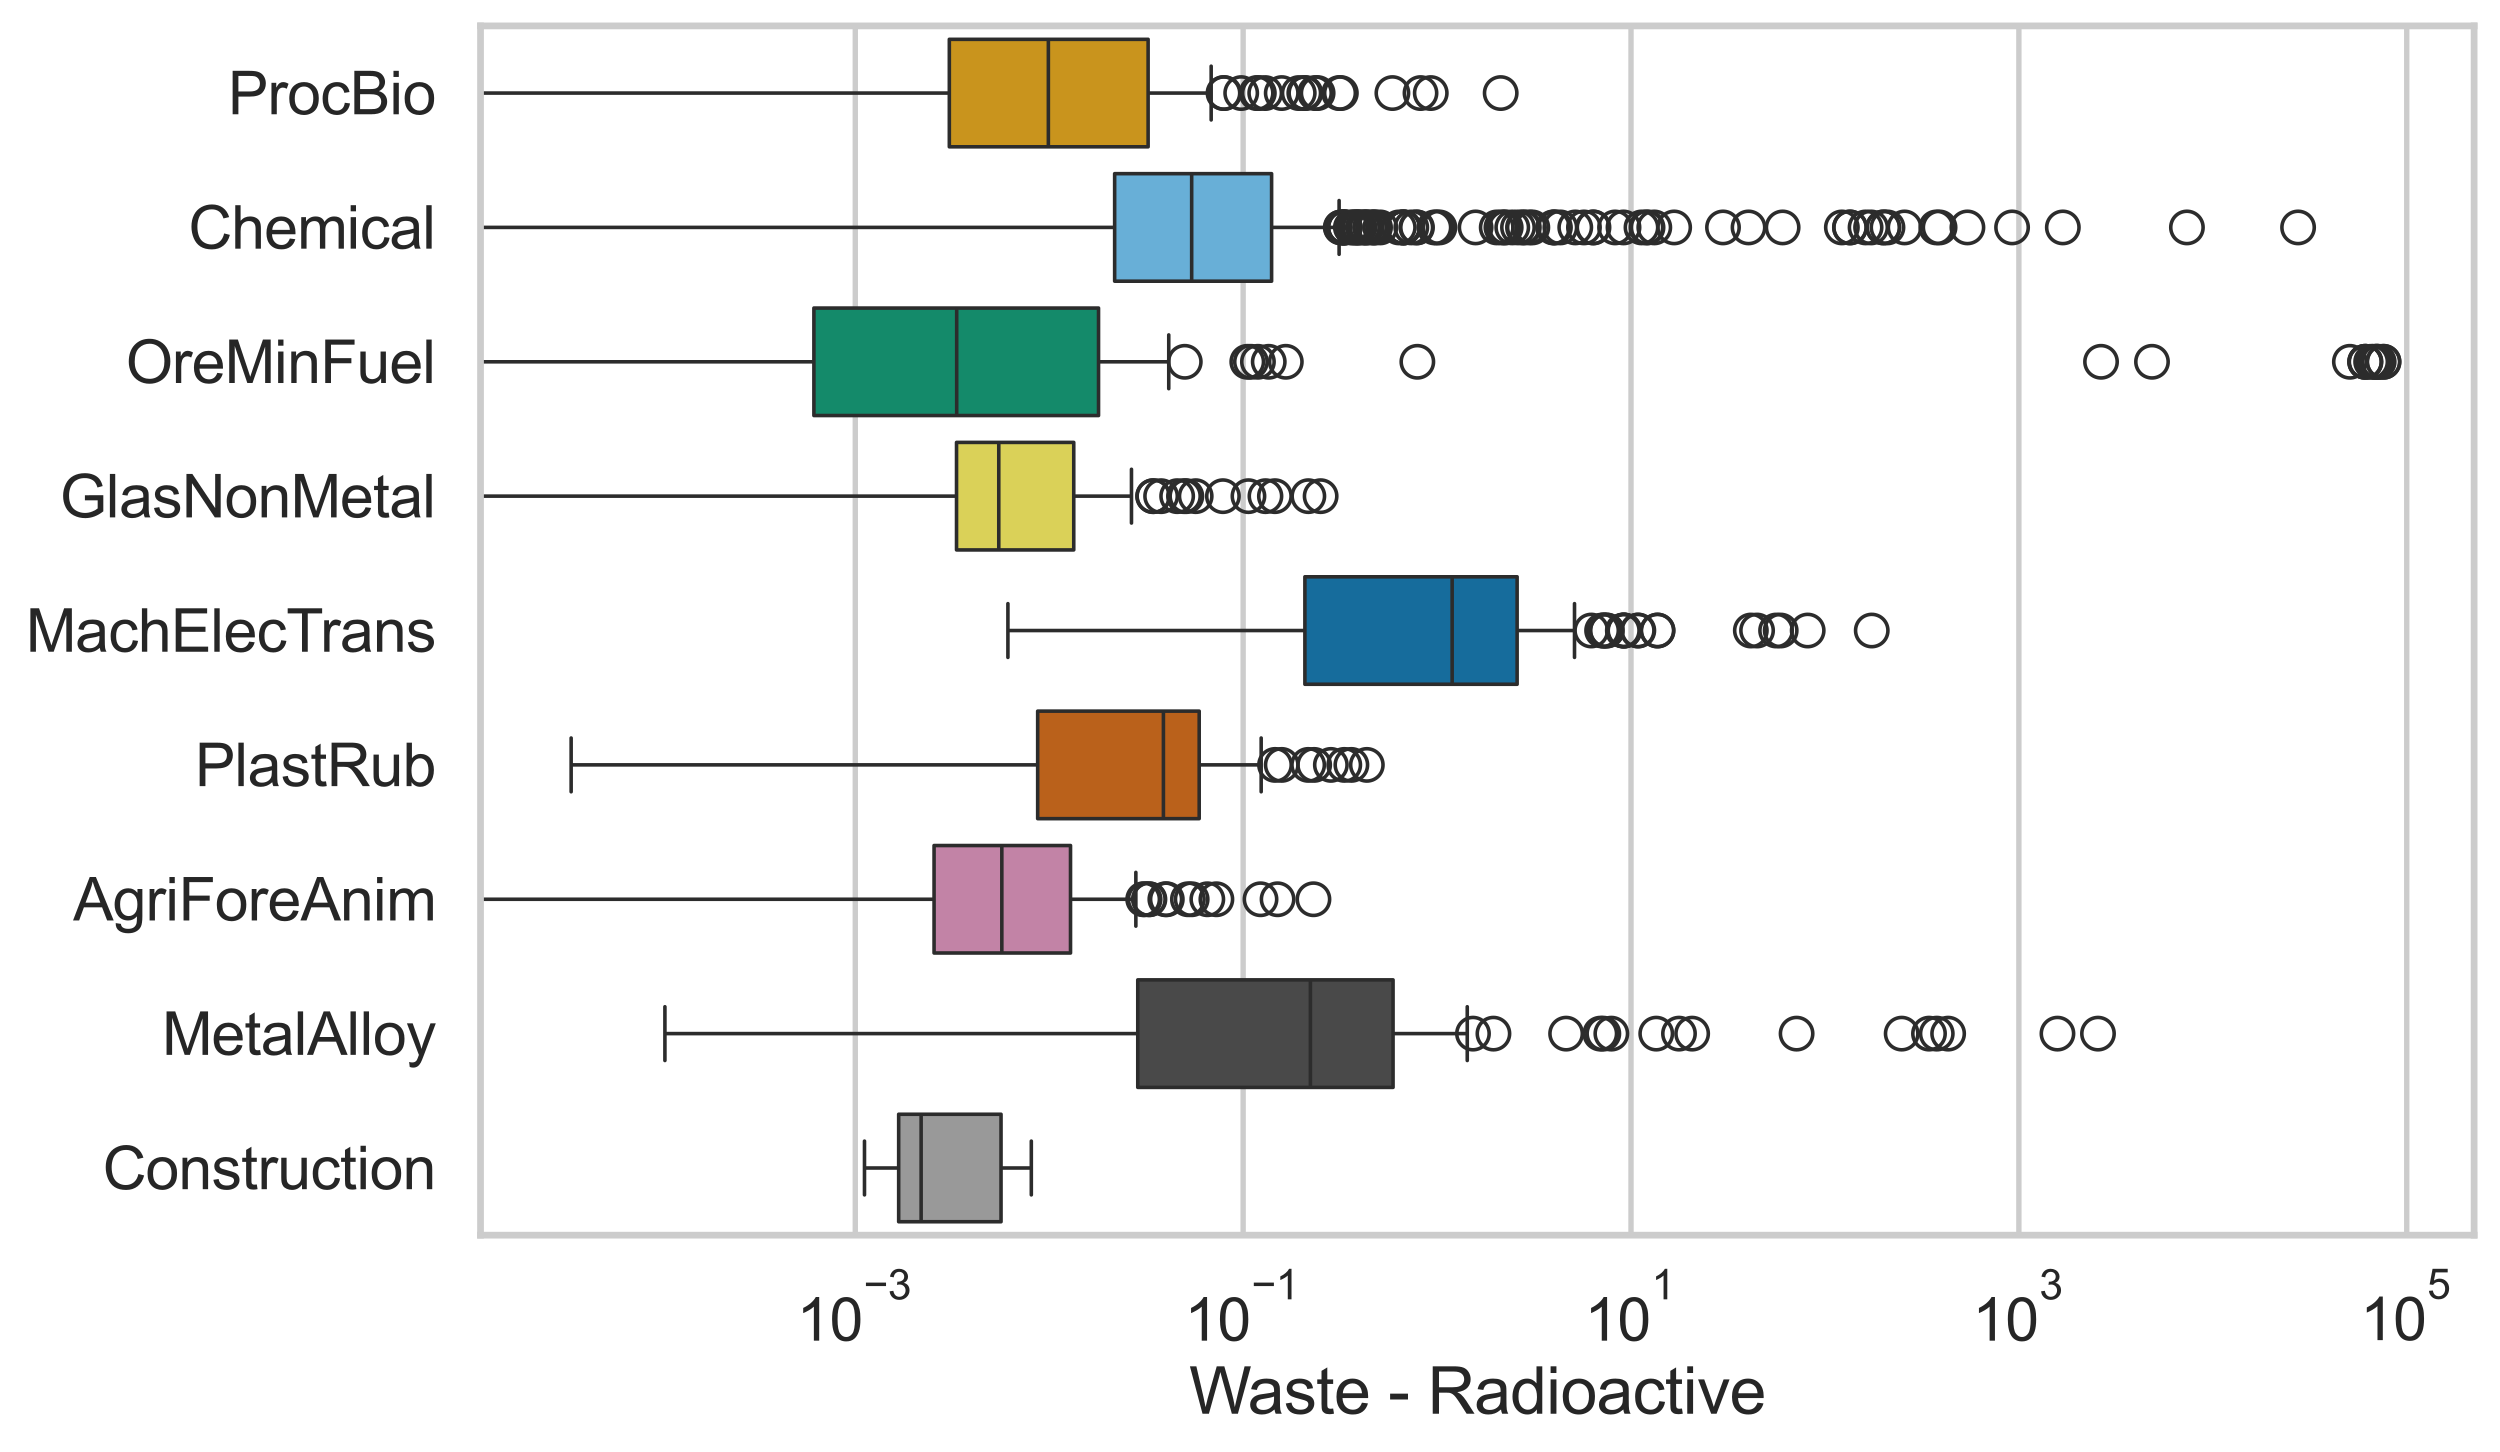 <?xml version="1.0" encoding="utf-8" standalone="no"?>
<!DOCTYPE svg PUBLIC "-//W3C//DTD SVG 1.1//EN"
  "http://www.w3.org/Graphics/SVG/1.1/DTD/svg11.dtd">
<svg xmlns:xlink="http://www.w3.org/1999/xlink" width="695.577pt" height="404.121pt" viewBox="0 0 695.577 404.121" xmlns="http://www.w3.org/2000/svg" version="1.1">
 <defs>
  <style type="text/css">*{stroke-linejoin: round; stroke-linecap: butt}</style>
 </defs>
 <g id="figure_1">
  <g id="patch_1">
   <path d="M 0 404.121 
L 695.577 404.121 
L 695.577 0 
L 0 0 
z
" style="fill: #ffffff"/>
  </g>
  <g id="axes_1">
   <g id="patch_2">
    <path d="M 133.697 343.665 
L 688.377 343.665 
L 688.377 7.2 
L 133.697 7.2 
z
" style="fill: #ffffff"/>
   </g>
   <g id="matplotlib.axis_1">
    <g id="xtick_1">
     <g id="line2d_1">
      <path d="M 237.967 343.665 
L 237.967 7.2 
" clip-path="url(#p26cc73c4e7)" style="fill: none; stroke: #cccccc; stroke-width: 1.5; stroke-linecap: round"/>
     </g>
     <g id="text_1">
      <!-- $\mathdefault{10^{-3}}$ -->
      <g style="fill: #262626" transform="translate(221.632 373.18) scale(0.165 -0.165)">
       <defs>
        <path id="ArialMT-31" d="M 2384 0 
L 1822 0 
L 1822 3584 
Q 1619 3391 1289 3197 
Q 959 3003 697 2906 
L 697 3450 
Q 1169 3672 1522 3987 
Q 1875 4303 2022 4600 
L 2384 4600 
L 2384 0 
z
" transform="scale(0.016)"/>
        <path id="ArialMT-30" d="M 266 2259 
Q 266 3072 433 3567 
Q 600 4063 929 4331 
Q 1259 4600 1759 4600 
Q 2128 4600 2406 4451 
Q 2684 4303 2865 4023 
Q 3047 3744 3150 3342 
Q 3253 2941 3253 2259 
Q 3253 1453 3087 958 
Q 2922 463 2592 192 
Q 2263 -78 1759 -78 
Q 1097 -78 719 397 
Q 266 969 266 2259 
z
M 844 2259 
Q 844 1131 1108 757 
Q 1372 384 1759 384 
Q 2147 384 2411 759 
Q 2675 1134 2675 2259 
Q 2675 3391 2411 3762 
Q 2147 4134 1753 4134 
Q 1366 4134 1134 3806 
Q 844 3388 844 2259 
z
" transform="scale(0.016)"/>
        <path id="ArialMT-2212" d="M 3381 1997 
L 356 1997 
L 356 2522 
L 3381 2522 
L 3381 1997 
z
" transform="scale(0.016)"/>
        <path id="ArialMT-33" d="M 269 1209 
L 831 1284 
Q 928 806 1161 595 
Q 1394 384 1728 384 
Q 2125 384 2398 659 
Q 2672 934 2672 1341 
Q 2672 1728 2419 1979 
Q 2166 2231 1775 2231 
Q 1616 2231 1378 2169 
L 1441 2663 
Q 1497 2656 1531 2656 
Q 1891 2656 2178 2843 
Q 2466 3031 2466 3422 
Q 2466 3731 2256 3934 
Q 2047 4138 1716 4138 
Q 1388 4138 1169 3931 
Q 950 3725 888 3313 
L 325 3413 
Q 428 3978 793 4289 
Q 1159 4600 1703 4600 
Q 2078 4600 2393 4439 
Q 2709 4278 2876 4000 
Q 3044 3722 3044 3409 
Q 3044 3113 2884 2869 
Q 2725 2625 2413 2481 
Q 2819 2388 3044 2092 
Q 3269 1797 3269 1353 
Q 3269 753 2831 336 
Q 2394 -81 1725 -81 
Q 1122 -81 723 278 
Q 325 638 269 1209 
z
" transform="scale(0.016)"/>
       </defs>
       <use xlink:href="#ArialMT-31" transform="translate(0 0.994)"/>
       <use xlink:href="#ArialMT-30" transform="translate(55.615 0.994)"/>
       <use xlink:href="#ArialMT-2212" transform="translate(112.973 70.688) scale(0.7)"/>
       <use xlink:href="#ArialMT-33" transform="translate(153.852 70.688) scale(0.7)"/>
      </g>
     </g>
    </g>
    <g id="xtick_2">
     <g id="line2d_2">
      <path d="M 345.883 343.665 
L 345.883 7.2 
" clip-path="url(#p26cc73c4e7)" style="fill: none; stroke: #cccccc; stroke-width: 1.5; stroke-linecap: round"/>
     </g>
     <g id="text_2">
      <!-- $\mathdefault{10^{-1}}$ -->
      <g style="fill: #262626" transform="translate(329.548 373.18) scale(0.165 -0.165)">
       <use xlink:href="#ArialMT-31" transform="translate(0 0.994)"/>
       <use xlink:href="#ArialMT-30" transform="translate(55.615 0.994)"/>
       <use xlink:href="#ArialMT-2212" transform="translate(112.973 70.688) scale(0.7)"/>
       <use xlink:href="#ArialMT-31" transform="translate(153.852 70.688) scale(0.7)"/>
      </g>
     </g>
    </g>
    <g id="xtick_3">
     <g id="line2d_3">
      <path d="M 453.798 343.665 
L 453.798 7.2 
" clip-path="url(#p26cc73c4e7)" style="fill: none; stroke: #cccccc; stroke-width: 1.5; stroke-linecap: round"/>
     </g>
     <g id="text_3">
      <!-- $\mathdefault{10^{1}}$ -->
      <g style="fill: #262626" transform="translate(440.846 373.18) scale(0.165 -0.165)">
       <use xlink:href="#ArialMT-31" transform="translate(0 0.994)"/>
       <use xlink:href="#ArialMT-30" transform="translate(55.615 0.994)"/>
       <use xlink:href="#ArialMT-31" transform="translate(112.973 70.688) scale(0.7)"/>
      </g>
     </g>
    </g>
    <g id="xtick_4">
     <g id="line2d_4">
      <path d="M 561.714 343.665 
L 561.714 7.2 
" clip-path="url(#p26cc73c4e7)" style="fill: none; stroke: #cccccc; stroke-width: 1.5; stroke-linecap: round"/>
     </g>
     <g id="text_4">
      <!-- $\mathdefault{10^{3}}$ -->
      <g style="fill: #262626" transform="translate(548.761 373.18) scale(0.165 -0.165)">
       <use xlink:href="#ArialMT-31" transform="translate(0 0.994)"/>
       <use xlink:href="#ArialMT-30" transform="translate(55.615 0.994)"/>
       <use xlink:href="#ArialMT-33" transform="translate(112.973 70.688) scale(0.7)"/>
      </g>
     </g>
    </g>
    <g id="xtick_5">
     <g id="line2d_5">
      <path d="M 669.629 343.665 
L 669.629 7.2 
" clip-path="url(#p26cc73c4e7)" style="fill: none; stroke: #cccccc; stroke-width: 1.5; stroke-linecap: round"/>
     </g>
     <g id="text_5">
      <!-- $\mathdefault{10^{5}}$ -->
      <g style="fill: #262626" transform="translate(656.677 373.015) scale(0.165 -0.165)">
       <defs>
        <path id="ArialMT-35" d="M 266 1200 
L 856 1250 
Q 922 819 1161 601 
Q 1400 384 1738 384 
Q 2144 384 2425 690 
Q 2706 997 2706 1503 
Q 2706 1984 2436 2262 
Q 2166 2541 1728 2541 
Q 1456 2541 1237 2417 
Q 1019 2294 894 2097 
L 366 2166 
L 809 4519 
L 3088 4519 
L 3088 3981 
L 1259 3981 
L 1013 2750 
Q 1425 3038 1878 3038 
Q 2478 3038 2890 2622 
Q 3303 2206 3303 1553 
Q 3303 931 2941 478 
Q 2500 -78 1738 -78 
Q 1113 -78 717 272 
Q 322 622 266 1200 
z
" transform="scale(0.016)"/>
       </defs>
       <use xlink:href="#ArialMT-31" transform="translate(0 0.88)"/>
       <use xlink:href="#ArialMT-30" transform="translate(55.615 0.88)"/>
       <use xlink:href="#ArialMT-35" transform="translate(112.973 70.573) scale(0.7)"/>
      </g>
     </g>
    </g>
    <g id="text_6">
     <!-- Waste - Radioactive -->
     <g style="fill: #262626" transform="translate(330.848 393.344) scale(0.18 -0.18)">
      <defs>
       <path id="ArialMT-57" d="M 1294 0 
L 78 4581 
L 700 4581 
L 1397 1578 
Q 1509 1106 1591 641 
Q 1766 1375 1797 1488 
L 2669 4581 
L 3400 4581 
L 4056 2263 
Q 4303 1400 4413 641 
Q 4500 1075 4641 1638 
L 5359 4581 
L 5969 4581 
L 4713 0 
L 4128 0 
L 3163 3491 
Q 3041 3928 3019 4028 
Q 2947 3713 2884 3491 
L 1913 0 
L 1294 0 
z
" transform="scale(0.016)"/>
       <path id="ArialMT-61" d="M 2588 409 
Q 2275 144 1986 34 
Q 1697 -75 1366 -75 
Q 819 -75 525 192 
Q 231 459 231 875 
Q 231 1119 342 1320 
Q 453 1522 633 1644 
Q 813 1766 1038 1828 
Q 1203 1872 1538 1913 
Q 2219 1994 2541 2106 
Q 2544 2222 2544 2253 
Q 2544 2597 2384 2738 
Q 2169 2928 1744 2928 
Q 1347 2928 1158 2789 
Q 969 2650 878 2297 
L 328 2372 
Q 403 2725 575 2942 
Q 747 3159 1072 3276 
Q 1397 3394 1825 3394 
Q 2250 3394 2515 3294 
Q 2781 3194 2906 3042 
Q 3031 2891 3081 2659 
Q 3109 2516 3109 2141 
L 3109 1391 
Q 3109 606 3145 398 
Q 3181 191 3288 0 
L 2700 0 
Q 2613 175 2588 409 
z
M 2541 1666 
Q 2234 1541 1622 1453 
Q 1275 1403 1131 1340 
Q 988 1278 909 1158 
Q 831 1038 831 891 
Q 831 666 1001 516 
Q 1172 366 1500 366 
Q 1825 366 2078 508 
Q 2331 650 2450 897 
Q 2541 1088 2541 1459 
L 2541 1666 
z
" transform="scale(0.016)"/>
       <path id="ArialMT-73" d="M 197 991 
L 753 1078 
Q 800 744 1014 566 
Q 1228 388 1613 388 
Q 2000 388 2187 545 
Q 2375 703 2375 916 
Q 2375 1106 2209 1216 
Q 2094 1291 1634 1406 
Q 1016 1563 777 1677 
Q 538 1791 414 1992 
Q 291 2194 291 2438 
Q 291 2659 392 2848 
Q 494 3038 669 3163 
Q 800 3259 1026 3326 
Q 1253 3394 1513 3394 
Q 1903 3394 2198 3281 
Q 2494 3169 2634 2976 
Q 2775 2784 2828 2463 
L 2278 2388 
Q 2241 2644 2061 2787 
Q 1881 2931 1553 2931 
Q 1166 2931 1000 2803 
Q 834 2675 834 2503 
Q 834 2394 903 2306 
Q 972 2216 1119 2156 
Q 1203 2125 1616 2013 
Q 2213 1853 2448 1751 
Q 2684 1650 2818 1456 
Q 2953 1263 2953 975 
Q 2953 694 2789 445 
Q 2625 197 2315 61 
Q 2006 -75 1616 -75 
Q 969 -75 630 194 
Q 291 463 197 991 
z
" transform="scale(0.016)"/>
       <path id="ArialMT-74" d="M 1650 503 
L 1731 6 
Q 1494 -44 1306 -44 
Q 1000 -44 831 53 
Q 663 150 594 308 
Q 525 466 525 972 
L 525 2881 
L 113 2881 
L 113 3319 
L 525 3319 
L 525 4141 
L 1084 4478 
L 1084 3319 
L 1650 3319 
L 1650 2881 
L 1084 2881 
L 1084 941 
Q 1084 700 1114 631 
Q 1144 563 1211 522 
Q 1278 481 1403 481 
Q 1497 481 1650 503 
z
" transform="scale(0.016)"/>
       <path id="ArialMT-65" d="M 2694 1069 
L 3275 997 
Q 3138 488 2766 206 
Q 2394 -75 1816 -75 
Q 1088 -75 661 373 
Q 234 822 234 1631 
Q 234 2469 665 2931 
Q 1097 3394 1784 3394 
Q 2450 3394 2872 2941 
Q 3294 2488 3294 1666 
Q 3294 1616 3291 1516 
L 816 1516 
Q 847 969 1125 678 
Q 1403 388 1819 388 
Q 2128 388 2347 550 
Q 2566 713 2694 1069 
z
M 847 1978 
L 2700 1978 
Q 2663 2397 2488 2606 
Q 2219 2931 1791 2931 
Q 1403 2931 1139 2672 
Q 875 2413 847 1978 
z
" transform="scale(0.016)"/>
       <path id="ArialMT-20" transform="scale(0.016)"/>
       <path id="ArialMT-2d" d="M 203 1375 
L 203 1941 
L 1931 1941 
L 1931 1375 
L 203 1375 
z
" transform="scale(0.016)"/>
       <path id="ArialMT-52" d="M 503 0 
L 503 4581 
L 2534 4581 
Q 3147 4581 3465 4457 
Q 3784 4334 3975 4021 
Q 4166 3709 4166 3331 
Q 4166 2844 3850 2509 
Q 3534 2175 2875 2084 
Q 3116 1969 3241 1856 
Q 3506 1613 3744 1247 
L 4541 0 
L 3778 0 
L 3172 953 
Q 2906 1366 2734 1584 
Q 2563 1803 2427 1890 
Q 2291 1978 2150 2013 
Q 2047 2034 1813 2034 
L 1109 2034 
L 1109 0 
L 503 0 
z
M 1109 2559 
L 2413 2559 
Q 2828 2559 3062 2645 
Q 3297 2731 3419 2920 
Q 3541 3109 3541 3331 
Q 3541 3656 3305 3865 
Q 3069 4075 2559 4075 
L 1109 4075 
L 1109 2559 
z
" transform="scale(0.016)"/>
       <path id="ArialMT-64" d="M 2575 0 
L 2575 419 
Q 2259 -75 1647 -75 
Q 1250 -75 917 144 
Q 584 363 401 755 
Q 219 1147 219 1656 
Q 219 2153 384 2558 
Q 550 2963 881 3178 
Q 1213 3394 1622 3394 
Q 1922 3394 2156 3267 
Q 2391 3141 2538 2938 
L 2538 4581 
L 3097 4581 
L 3097 0 
L 2575 0 
z
M 797 1656 
Q 797 1019 1065 703 
Q 1334 388 1700 388 
Q 2069 388 2326 689 
Q 2584 991 2584 1609 
Q 2584 2291 2321 2609 
Q 2059 2928 1675 2928 
Q 1300 2928 1048 2622 
Q 797 2316 797 1656 
z
" transform="scale(0.016)"/>
       <path id="ArialMT-69" d="M 425 3934 
L 425 4581 
L 988 4581 
L 988 3934 
L 425 3934 
z
M 425 0 
L 425 3319 
L 988 3319 
L 988 0 
L 425 0 
z
" transform="scale(0.016)"/>
       <path id="ArialMT-6f" d="M 213 1659 
Q 213 2581 725 3025 
Q 1153 3394 1769 3394 
Q 2453 3394 2887 2945 
Q 3322 2497 3322 1706 
Q 3322 1066 3130 698 
Q 2938 331 2570 128 
Q 2203 -75 1769 -75 
Q 1072 -75 642 372 
Q 213 819 213 1659 
z
M 791 1659 
Q 791 1022 1069 705 
Q 1347 388 1769 388 
Q 2188 388 2466 706 
Q 2744 1025 2744 1678 
Q 2744 2294 2464 2611 
Q 2184 2928 1769 2928 
Q 1347 2928 1069 2612 
Q 791 2297 791 1659 
z
" transform="scale(0.016)"/>
       <path id="ArialMT-63" d="M 2588 1216 
L 3141 1144 
Q 3050 572 2676 248 
Q 2303 -75 1759 -75 
Q 1078 -75 664 370 
Q 250 816 250 1647 
Q 250 2184 428 2587 
Q 606 2991 970 3192 
Q 1334 3394 1763 3394 
Q 2303 3394 2647 3120 
Q 2991 2847 3088 2344 
L 2541 2259 
Q 2463 2594 2264 2762 
Q 2066 2931 1784 2931 
Q 1359 2931 1093 2626 
Q 828 2322 828 1663 
Q 828 994 1084 691 
Q 1341 388 1753 388 
Q 2084 388 2306 591 
Q 2528 794 2588 1216 
z
" transform="scale(0.016)"/>
       <path id="ArialMT-76" d="M 1344 0 
L 81 3319 
L 675 3319 
L 1388 1331 
Q 1503 1009 1600 663 
Q 1675 925 1809 1294 
L 2547 3319 
L 3125 3319 
L 1869 0 
L 1344 0 
z
" transform="scale(0.016)"/>
      </defs>
      <use xlink:href="#ArialMT-57"/>
      <use xlink:href="#ArialMT-61" transform="translate(90.635 0)"/>
      <use xlink:href="#ArialMT-73" transform="translate(146.25 0)"/>
      <use xlink:href="#ArialMT-74" transform="translate(196.25 0)"/>
      <use xlink:href="#ArialMT-65" transform="translate(224.033 0)"/>
      <use xlink:href="#ArialMT-20" transform="translate(279.648 0)"/>
      <use xlink:href="#ArialMT-2d" transform="translate(307.432 0)"/>
      <use xlink:href="#ArialMT-20" transform="translate(340.732 0)"/>
      <use xlink:href="#ArialMT-52" transform="translate(368.516 0)"/>
      <use xlink:href="#ArialMT-61" transform="translate(440.732 0)"/>
      <use xlink:href="#ArialMT-64" transform="translate(496.348 0)"/>
      <use xlink:href="#ArialMT-69" transform="translate(551.963 0)"/>
      <use xlink:href="#ArialMT-6f" transform="translate(574.18 0)"/>
      <use xlink:href="#ArialMT-61" transform="translate(629.795 0)"/>
      <use xlink:href="#ArialMT-63" transform="translate(685.41 0)"/>
      <use xlink:href="#ArialMT-74" transform="translate(735.41 0)"/>
      <use xlink:href="#ArialMT-69" transform="translate(763.193 0)"/>
      <use xlink:href="#ArialMT-76" transform="translate(785.41 0)"/>
      <use xlink:href="#ArialMT-65" transform="translate(835.41 0)"/>
     </g>
    </g>
   </g>
   <g id="matplotlib.axis_2">
    <g id="ytick_1">
     <g id="text_7">
      <!-- ProcBio -->
      <g style="fill: #262626" transform="translate(63.424 31.798) scale(0.165 -0.165)">
       <defs>
        <path id="ArialMT-50" d="M 494 0 
L 494 4581 
L 2222 4581 
Q 2678 4581 2919 4538 
Q 3256 4481 3484 4323 
Q 3713 4166 3852 3881 
Q 3991 3597 3991 3256 
Q 3991 2672 3619 2267 
Q 3247 1863 2275 1863 
L 1100 1863 
L 1100 0 
L 494 0 
z
M 1100 2403 
L 2284 2403 
Q 2872 2403 3119 2622 
Q 3366 2841 3366 3238 
Q 3366 3525 3220 3729 
Q 3075 3934 2838 4000 
Q 2684 4041 2272 4041 
L 1100 4041 
L 1100 2403 
z
" transform="scale(0.016)"/>
        <path id="ArialMT-72" d="M 416 0 
L 416 3319 
L 922 3319 
L 922 2816 
Q 1116 3169 1280 3281 
Q 1444 3394 1641 3394 
Q 1925 3394 2219 3213 
L 2025 2691 
Q 1819 2813 1613 2813 
Q 1428 2813 1281 2702 
Q 1134 2591 1072 2394 
Q 978 2094 978 1738 
L 978 0 
L 416 0 
z
" transform="scale(0.016)"/>
        <path id="ArialMT-42" d="M 469 0 
L 469 4581 
L 2188 4581 
Q 2713 4581 3030 4442 
Q 3347 4303 3526 4014 
Q 3706 3725 3706 3409 
Q 3706 3116 3547 2856 
Q 3388 2597 3066 2438 
Q 3481 2316 3704 2022 
Q 3928 1728 3928 1328 
Q 3928 1006 3792 729 
Q 3656 453 3456 303 
Q 3256 153 2954 76 
Q 2653 0 2216 0 
L 469 0 
z
M 1075 2656 
L 2066 2656 
Q 2469 2656 2644 2709 
Q 2875 2778 2992 2937 
Q 3109 3097 3109 3338 
Q 3109 3566 3000 3739 
Q 2891 3913 2687 3977 
Q 2484 4041 1991 4041 
L 1075 4041 
L 1075 2656 
z
M 1075 541 
L 2216 541 
Q 2509 541 2628 563 
Q 2838 600 2978 687 
Q 3119 775 3209 942 
Q 3300 1109 3300 1328 
Q 3300 1584 3169 1773 
Q 3038 1963 2805 2039 
Q 2572 2116 2134 2116 
L 1075 2116 
L 1075 541 
z
" transform="scale(0.016)"/>
       </defs>
       <use xlink:href="#ArialMT-50"/>
       <use xlink:href="#ArialMT-72" transform="translate(66.699 0)"/>
       <use xlink:href="#ArialMT-6f" transform="translate(100 0)"/>
       <use xlink:href="#ArialMT-63" transform="translate(155.615 0)"/>
       <use xlink:href="#ArialMT-42" transform="translate(205.615 0)"/>
       <use xlink:href="#ArialMT-69" transform="translate(272.314 0)"/>
       <use xlink:href="#ArialMT-6f" transform="translate(294.531 0)"/>
      </g>
     </g>
    </g>
    <g id="ytick_2">
     <g id="text_8">
      <!-- Chemical -->
      <g style="fill: #262626" transform="translate(52.428 69.183) scale(0.165 -0.165)">
       <defs>
        <path id="ArialMT-43" d="M 3763 1606 
L 4369 1453 
Q 4178 706 3683 314 
Q 3188 -78 2472 -78 
Q 1731 -78 1267 223 
Q 803 525 561 1097 
Q 319 1669 319 2325 
Q 319 3041 592 3573 
Q 866 4106 1370 4382 
Q 1875 4659 2481 4659 
Q 3169 4659 3637 4309 
Q 4106 3959 4291 3325 
L 3694 3184 
Q 3534 3684 3231 3912 
Q 2928 4141 2469 4141 
Q 1941 4141 1586 3887 
Q 1231 3634 1087 3207 
Q 944 2781 944 2328 
Q 944 1744 1114 1308 
Q 1284 872 1643 656 
Q 2003 441 2422 441 
Q 2931 441 3284 734 
Q 3638 1028 3763 1606 
z
" transform="scale(0.016)"/>
        <path id="ArialMT-68" d="M 422 0 
L 422 4581 
L 984 4581 
L 984 2938 
Q 1378 3394 1978 3394 
Q 2347 3394 2619 3248 
Q 2891 3103 3008 2847 
Q 3125 2591 3125 2103 
L 3125 0 
L 2563 0 
L 2563 2103 
Q 2563 2525 2380 2717 
Q 2197 2909 1863 2909 
Q 1613 2909 1392 2779 
Q 1172 2650 1078 2428 
Q 984 2206 984 1816 
L 984 0 
L 422 0 
z
" transform="scale(0.016)"/>
        <path id="ArialMT-6d" d="M 422 0 
L 422 3319 
L 925 3319 
L 925 2853 
Q 1081 3097 1340 3245 
Q 1600 3394 1931 3394 
Q 2300 3394 2536 3241 
Q 2772 3088 2869 2813 
Q 3263 3394 3894 3394 
Q 4388 3394 4653 3120 
Q 4919 2847 4919 2278 
L 4919 0 
L 4359 0 
L 4359 2091 
Q 4359 2428 4304 2576 
Q 4250 2725 4106 2815 
Q 3963 2906 3769 2906 
Q 3419 2906 3187 2673 
Q 2956 2441 2956 1928 
L 2956 0 
L 2394 0 
L 2394 2156 
Q 2394 2531 2256 2718 
Q 2119 2906 1806 2906 
Q 1569 2906 1367 2781 
Q 1166 2656 1075 2415 
Q 984 2175 984 1722 
L 984 0 
L 422 0 
z
" transform="scale(0.016)"/>
        <path id="ArialMT-6c" d="M 409 0 
L 409 4581 
L 972 4581 
L 972 0 
L 409 0 
z
" transform="scale(0.016)"/>
       </defs>
       <use xlink:href="#ArialMT-43"/>
       <use xlink:href="#ArialMT-68" transform="translate(72.217 0)"/>
       <use xlink:href="#ArialMT-65" transform="translate(127.832 0)"/>
       <use xlink:href="#ArialMT-6d" transform="translate(183.447 0)"/>
       <use xlink:href="#ArialMT-69" transform="translate(266.748 0)"/>
       <use xlink:href="#ArialMT-63" transform="translate(288.965 0)"/>
       <use xlink:href="#ArialMT-61" transform="translate(338.965 0)"/>
       <use xlink:href="#ArialMT-6c" transform="translate(394.58 0)"/>
      </g>
     </g>
    </g>
    <g id="ytick_3">
     <g id="text_9">
      <!-- OreMinFuel -->
      <g style="fill: #262626" transform="translate(35.013 106.568) scale(0.165 -0.165)">
       <defs>
        <path id="ArialMT-4f" d="M 309 2231 
Q 309 3372 921 4017 
Q 1534 4663 2503 4663 
Q 3138 4663 3647 4359 
Q 4156 4056 4423 3514 
Q 4691 2972 4691 2284 
Q 4691 1588 4409 1038 
Q 4128 488 3612 205 
Q 3097 -78 2500 -78 
Q 1853 -78 1343 234 
Q 834 547 571 1087 
Q 309 1628 309 2231 
z
M 934 2222 
Q 934 1394 1379 917 
Q 1825 441 2497 441 
Q 3181 441 3623 922 
Q 4066 1403 4066 2288 
Q 4066 2847 3877 3264 
Q 3688 3681 3323 3911 
Q 2959 4141 2506 4141 
Q 1863 4141 1398 3698 
Q 934 3256 934 2222 
z
" transform="scale(0.016)"/>
        <path id="ArialMT-4d" d="M 475 0 
L 475 4581 
L 1388 4581 
L 2472 1338 
Q 2622 884 2691 659 
Q 2769 909 2934 1394 
L 4031 4581 
L 4847 4581 
L 4847 0 
L 4263 0 
L 4263 3834 
L 2931 0 
L 2384 0 
L 1059 3900 
L 1059 0 
L 475 0 
z
" transform="scale(0.016)"/>
        <path id="ArialMT-6e" d="M 422 0 
L 422 3319 
L 928 3319 
L 928 2847 
Q 1294 3394 1984 3394 
Q 2284 3394 2536 3286 
Q 2788 3178 2913 3003 
Q 3038 2828 3088 2588 
Q 3119 2431 3119 2041 
L 3119 0 
L 2556 0 
L 2556 2019 
Q 2556 2363 2490 2533 
Q 2425 2703 2258 2804 
Q 2091 2906 1866 2906 
Q 1506 2906 1245 2678 
Q 984 2450 984 1813 
L 984 0 
L 422 0 
z
" transform="scale(0.016)"/>
        <path id="ArialMT-46" d="M 525 0 
L 525 4581 
L 3616 4581 
L 3616 4041 
L 1131 4041 
L 1131 2622 
L 3281 2622 
L 3281 2081 
L 1131 2081 
L 1131 0 
L 525 0 
z
" transform="scale(0.016)"/>
        <path id="ArialMT-75" d="M 2597 0 
L 2597 488 
Q 2209 -75 1544 -75 
Q 1250 -75 995 37 
Q 741 150 617 320 
Q 494 491 444 738 
Q 409 903 409 1263 
L 409 3319 
L 972 3319 
L 972 1478 
Q 972 1038 1006 884 
Q 1059 663 1231 536 
Q 1403 409 1656 409 
Q 1909 409 2131 539 
Q 2353 669 2445 892 
Q 2538 1116 2538 1541 
L 2538 3319 
L 3100 3319 
L 3100 0 
L 2597 0 
z
" transform="scale(0.016)"/>
       </defs>
       <use xlink:href="#ArialMT-4f"/>
       <use xlink:href="#ArialMT-72" transform="translate(77.783 0)"/>
       <use xlink:href="#ArialMT-65" transform="translate(111.084 0)"/>
       <use xlink:href="#ArialMT-4d" transform="translate(166.699 0)"/>
       <use xlink:href="#ArialMT-69" transform="translate(250 0)"/>
       <use xlink:href="#ArialMT-6e" transform="translate(272.217 0)"/>
       <use xlink:href="#ArialMT-46" transform="translate(327.832 0)"/>
       <use xlink:href="#ArialMT-75" transform="translate(388.916 0)"/>
       <use xlink:href="#ArialMT-65" transform="translate(444.531 0)"/>
       <use xlink:href="#ArialMT-6c" transform="translate(500.146 0)"/>
      </g>
     </g>
    </g>
    <g id="ytick_4">
     <g id="text_10">
      <!-- GlasNonMetal -->
      <g style="fill: #262626" transform="translate(16.659 143.953) scale(0.165 -0.165)">
       <defs>
        <path id="ArialMT-47" d="M 2638 1797 
L 2638 2334 
L 4578 2338 
L 4578 638 
Q 4131 281 3656 101 
Q 3181 -78 2681 -78 
Q 2006 -78 1454 211 
Q 903 500 622 1047 
Q 341 1594 341 2269 
Q 341 2938 620 3517 
Q 900 4097 1425 4378 
Q 1950 4659 2634 4659 
Q 3131 4659 3532 4498 
Q 3934 4338 4162 4050 
Q 4391 3763 4509 3300 
L 3963 3150 
Q 3859 3500 3706 3700 
Q 3553 3900 3268 4020 
Q 2984 4141 2638 4141 
Q 2222 4141 1919 4014 
Q 1616 3888 1430 3681 
Q 1244 3475 1141 3228 
Q 966 2803 966 2306 
Q 966 1694 1177 1281 
Q 1388 869 1791 669 
Q 2194 469 2647 469 
Q 3041 469 3416 620 
Q 3791 772 3984 944 
L 3984 1797 
L 2638 1797 
z
" transform="scale(0.016)"/>
        <path id="ArialMT-4e" d="M 488 0 
L 488 4581 
L 1109 4581 
L 3516 984 
L 3516 4581 
L 4097 4581 
L 4097 0 
L 3475 0 
L 1069 3600 
L 1069 0 
L 488 0 
z
" transform="scale(0.016)"/>
       </defs>
       <use xlink:href="#ArialMT-47"/>
       <use xlink:href="#ArialMT-6c" transform="translate(77.783 0)"/>
       <use xlink:href="#ArialMT-61" transform="translate(100 0)"/>
       <use xlink:href="#ArialMT-73" transform="translate(155.615 0)"/>
       <use xlink:href="#ArialMT-4e" transform="translate(205.615 0)"/>
       <use xlink:href="#ArialMT-6f" transform="translate(277.832 0)"/>
       <use xlink:href="#ArialMT-6e" transform="translate(333.447 0)"/>
       <use xlink:href="#ArialMT-4d" transform="translate(389.062 0)"/>
       <use xlink:href="#ArialMT-65" transform="translate(472.363 0)"/>
       <use xlink:href="#ArialMT-74" transform="translate(527.979 0)"/>
       <use xlink:href="#ArialMT-61" transform="translate(555.762 0)"/>
       <use xlink:href="#ArialMT-6c" transform="translate(611.377 0)"/>
      </g>
     </g>
    </g>
    <g id="ytick_5">
     <g id="text_11">
      <!-- MachElecTrans -->
      <g style="fill: #262626" transform="translate(7.2 181.337) scale(0.165 -0.165)">
       <defs>
        <path id="ArialMT-45" d="M 506 0 
L 506 4581 
L 3819 4581 
L 3819 4041 
L 1113 4041 
L 1113 2638 
L 3647 2638 
L 3647 2100 
L 1113 2100 
L 1113 541 
L 3925 541 
L 3925 0 
L 506 0 
z
" transform="scale(0.016)"/>
        <path id="ArialMT-54" d="M 1659 0 
L 1659 4041 
L 150 4041 
L 150 4581 
L 3781 4581 
L 3781 4041 
L 2266 4041 
L 2266 0 
L 1659 0 
z
" transform="scale(0.016)"/>
       </defs>
       <use xlink:href="#ArialMT-4d"/>
       <use xlink:href="#ArialMT-61" transform="translate(83.301 0)"/>
       <use xlink:href="#ArialMT-63" transform="translate(138.916 0)"/>
       <use xlink:href="#ArialMT-68" transform="translate(188.916 0)"/>
       <use xlink:href="#ArialMT-45" transform="translate(244.531 0)"/>
       <use xlink:href="#ArialMT-6c" transform="translate(311.23 0)"/>
       <use xlink:href="#ArialMT-65" transform="translate(333.447 0)"/>
       <use xlink:href="#ArialMT-63" transform="translate(389.062 0)"/>
       <use xlink:href="#ArialMT-54" transform="translate(439.062 0)"/>
       <use xlink:href="#ArialMT-72" transform="translate(496.396 0)"/>
       <use xlink:href="#ArialMT-61" transform="translate(529.697 0)"/>
       <use xlink:href="#ArialMT-6e" transform="translate(585.312 0)"/>
       <use xlink:href="#ArialMT-73" transform="translate(640.928 0)"/>
      </g>
     </g>
    </g>
    <g id="ytick_6">
     <g id="text_12">
      <!-- PlastRub -->
      <g style="fill: #262626" transform="translate(54.248 218.722) scale(0.165 -0.165)">
       <defs>
        <path id="ArialMT-62" d="M 941 0 
L 419 0 
L 419 4581 
L 981 4581 
L 981 2947 
Q 1338 3394 1891 3394 
Q 2197 3394 2470 3270 
Q 2744 3147 2920 2923 
Q 3097 2700 3197 2384 
Q 3297 2069 3297 1709 
Q 3297 856 2875 390 
Q 2453 -75 1863 -75 
Q 1275 -75 941 416 
L 941 0 
z
M 934 1684 
Q 934 1088 1097 822 
Q 1363 388 1816 388 
Q 2184 388 2453 708 
Q 2722 1028 2722 1663 
Q 2722 2313 2464 2622 
Q 2206 2931 1841 2931 
Q 1472 2931 1203 2611 
Q 934 2291 934 1684 
z
" transform="scale(0.016)"/>
       </defs>
       <use xlink:href="#ArialMT-50"/>
       <use xlink:href="#ArialMT-6c" transform="translate(66.699 0)"/>
       <use xlink:href="#ArialMT-61" transform="translate(88.916 0)"/>
       <use xlink:href="#ArialMT-73" transform="translate(144.531 0)"/>
       <use xlink:href="#ArialMT-74" transform="translate(194.531 0)"/>
       <use xlink:href="#ArialMT-52" transform="translate(222.314 0)"/>
       <use xlink:href="#ArialMT-75" transform="translate(294.531 0)"/>
       <use xlink:href="#ArialMT-62" transform="translate(350.146 0)"/>
      </g>
     </g>
    </g>
    <g id="ytick_7">
     <g id="text_13">
      <!-- AgriForeAnim -->
      <g style="fill: #262626" transform="translate(20.341 256.107) scale(0.165 -0.165)">
       <defs>
        <path id="ArialMT-41" d="M -9 0 
L 1750 4581 
L 2403 4581 
L 4278 0 
L 3588 0 
L 3053 1388 
L 1138 1388 
L 634 0 
L -9 0 
z
M 1313 1881 
L 2866 1881 
L 2388 3150 
Q 2169 3728 2063 4100 
Q 1975 3659 1816 3225 
L 1313 1881 
z
" transform="scale(0.016)"/>
        <path id="ArialMT-67" d="M 319 -275 
L 866 -356 
Q 900 -609 1056 -725 
Q 1266 -881 1628 -881 
Q 2019 -881 2231 -725 
Q 2444 -569 2519 -288 
Q 2563 -116 2559 434 
Q 2191 0 1641 0 
Q 956 0 581 494 
Q 206 988 206 1678 
Q 206 2153 378 2554 
Q 550 2956 876 3175 
Q 1203 3394 1644 3394 
Q 2231 3394 2613 2919 
L 2613 3319 
L 3131 3319 
L 3131 450 
Q 3131 -325 2973 -648 
Q 2816 -972 2473 -1159 
Q 2131 -1347 1631 -1347 
Q 1038 -1347 672 -1080 
Q 306 -813 319 -275 
z
M 784 1719 
Q 784 1066 1043 766 
Q 1303 466 1694 466 
Q 2081 466 2343 764 
Q 2606 1063 2606 1700 
Q 2606 2309 2336 2618 
Q 2066 2928 1684 2928 
Q 1309 2928 1046 2623 
Q 784 2319 784 1719 
z
" transform="scale(0.016)"/>
       </defs>
       <use xlink:href="#ArialMT-41"/>
       <use xlink:href="#ArialMT-67" transform="translate(66.699 0)"/>
       <use xlink:href="#ArialMT-72" transform="translate(122.314 0)"/>
       <use xlink:href="#ArialMT-69" transform="translate(155.615 0)"/>
       <use xlink:href="#ArialMT-46" transform="translate(177.832 0)"/>
       <use xlink:href="#ArialMT-6f" transform="translate(238.916 0)"/>
       <use xlink:href="#ArialMT-72" transform="translate(294.531 0)"/>
       <use xlink:href="#ArialMT-65" transform="translate(327.832 0)"/>
       <use xlink:href="#ArialMT-41" transform="translate(383.447 0)"/>
       <use xlink:href="#ArialMT-6e" transform="translate(450.146 0)"/>
       <use xlink:href="#ArialMT-69" transform="translate(505.762 0)"/>
       <use xlink:href="#ArialMT-6d" transform="translate(527.979 0)"/>
      </g>
     </g>
    </g>
    <g id="ytick_8">
     <g id="text_14">
      <!-- MetalAlloy -->
      <g style="fill: #262626" transform="translate(45.088 293.492) scale(0.165 -0.165)">
       <defs>
        <path id="ArialMT-79" d="M 397 -1278 
L 334 -750 
Q 519 -800 656 -800 
Q 844 -800 956 -737 
Q 1069 -675 1141 -563 
Q 1194 -478 1313 -144 
Q 1328 -97 1363 -6 
L 103 3319 
L 709 3319 
L 1400 1397 
Q 1534 1031 1641 628 
Q 1738 1016 1872 1384 
L 2581 3319 
L 3144 3319 
L 1881 -56 
Q 1678 -603 1566 -809 
Q 1416 -1088 1222 -1217 
Q 1028 -1347 759 -1347 
Q 597 -1347 397 -1278 
z
" transform="scale(0.016)"/>
       </defs>
       <use xlink:href="#ArialMT-4d"/>
       <use xlink:href="#ArialMT-65" transform="translate(83.301 0)"/>
       <use xlink:href="#ArialMT-74" transform="translate(138.916 0)"/>
       <use xlink:href="#ArialMT-61" transform="translate(166.699 0)"/>
       <use xlink:href="#ArialMT-6c" transform="translate(222.314 0)"/>
       <use xlink:href="#ArialMT-41" transform="translate(244.531 0)"/>
       <use xlink:href="#ArialMT-6c" transform="translate(311.23 0)"/>
       <use xlink:href="#ArialMT-6c" transform="translate(333.447 0)"/>
       <use xlink:href="#ArialMT-6f" transform="translate(355.664 0)"/>
       <use xlink:href="#ArialMT-79" transform="translate(411.279 0)"/>
      </g>
     </g>
    </g>
    <g id="ytick_9">
     <g id="text_15">
      <!-- Construction -->
      <g style="fill: #262626" transform="translate(28.575 330.877) scale(0.165 -0.165)">
       <use xlink:href="#ArialMT-43"/>
       <use xlink:href="#ArialMT-6f" transform="translate(72.217 0)"/>
       <use xlink:href="#ArialMT-6e" transform="translate(127.832 0)"/>
       <use xlink:href="#ArialMT-73" transform="translate(183.447 0)"/>
       <use xlink:href="#ArialMT-74" transform="translate(233.447 0)"/>
       <use xlink:href="#ArialMT-72" transform="translate(261.23 0)"/>
       <use xlink:href="#ArialMT-75" transform="translate(294.531 0)"/>
       <use xlink:href="#ArialMT-63" transform="translate(350.146 0)"/>
       <use xlink:href="#ArialMT-74" transform="translate(400.146 0)"/>
       <use xlink:href="#ArialMT-69" transform="translate(427.93 0)"/>
       <use xlink:href="#ArialMT-6f" transform="translate(450.146 0)"/>
       <use xlink:href="#ArialMT-6e" transform="translate(505.762 0)"/>
      </g>
     </g>
    </g>
   </g>
   <g id="patch_3">
    <path d="M 264.131 10.938 
L 264.131 40.846 
L 319.442 40.846 
L 319.442 10.938 
L 264.131 10.938 
z
" clip-path="url(#p26cc73c4e7)" style="fill: #c9941d; stroke: #2c2c2c; stroke-linejoin: miter"/>
   </g>
   <g id="line2d_6">
    <path d="M 264.131 25.892 
L -1 25.892 
" clip-path="url(#p26cc73c4e7)" style="fill: none; stroke: #2c2c2c"/>
   </g>
   <g id="line2d_7">
    <path d="M 319.442 25.892 
L 336.984 25.892 
" clip-path="url(#p26cc73c4e7)" style="fill: none; stroke: #2c2c2c"/>
   </g>
   <g id="line2d_8">
    <path clip-path="url(#p26cc73c4e7)" style="fill: none; stroke: #2c2c2c; stroke-linecap: round"/>
   </g>
   <g id="line2d_9">
    <path d="M 336.984 18.415 
L 336.984 33.369 
" clip-path="url(#p26cc73c4e7)" style="fill: none; stroke: #2c2c2c; stroke-linecap: round"/>
   </g>
   <g id="line2d_10">
    <defs>
     <path id="m72e6b36ac0" d="M 0 4.5 
C 1.193 4.5 2.338 4.026 3.182 3.182 
C 4.026 2.338 4.5 1.193 4.5 0 
C 4.5 -1.193 4.026 -2.338 3.182 -3.182 
C 2.338 -4.026 1.193 -4.5 0 -4.5 
C -1.193 -4.5 -2.338 -4.026 -3.182 -3.182 
C -4.026 -2.338 -4.5 -1.193 -4.5 0 
C -4.5 1.193 -4.026 2.338 -3.182 3.182 
C -2.338 4.026 -1.193 4.5 0 4.5 
z
" style="stroke: #2c2c2c"/>
    </defs>
    <g clip-path="url(#p26cc73c4e7)">
     <use xlink:href="#m72e6b36ac0" x="387.41" y="25.892" style="fill-opacity: 0; stroke: #2c2c2c"/>
     <use xlink:href="#m72e6b36ac0" x="366.599" y="25.892" style="fill-opacity: 0; stroke: #2c2c2c"/>
     <use xlink:href="#m72e6b36ac0" x="398.079" y="25.892" style="fill-opacity: 0; stroke: #2c2c2c"/>
     <use xlink:href="#m72e6b36ac0" x="417.536" y="25.892" style="fill-opacity: 0; stroke: #2c2c2c"/>
     <use xlink:href="#m72e6b36ac0" x="363.184" y="25.892" style="fill-opacity: 0; stroke: #2c2c2c"/>
     <use xlink:href="#m72e6b36ac0" x="395.231" y="25.892" style="fill-opacity: 0; stroke: #2c2c2c"/>
     <use xlink:href="#m72e6b36ac0" x="361.346" y="25.892" style="fill-opacity: 0; stroke: #2c2c2c"/>
     <use xlink:href="#m72e6b36ac0" x="365.878" y="25.892" style="fill-opacity: 0; stroke: #2c2c2c"/>
     <use xlink:href="#m72e6b36ac0" x="356.616" y="25.892" style="fill-opacity: 0; stroke: #2c2c2c"/>
     <use xlink:href="#m72e6b36ac0" x="350.245" y="25.892" style="fill-opacity: 0; stroke: #2c2c2c"/>
     <use xlink:href="#m72e6b36ac0" x="362.903" y="25.892" style="fill-opacity: 0; stroke: #2c2c2c"/>
     <use xlink:href="#m72e6b36ac0" x="373.066" y="25.892" style="fill-opacity: 0; stroke: #2c2c2c"/>
     <use xlink:href="#m72e6b36ac0" x="349.632" y="25.892" style="fill-opacity: 0; stroke: #2c2c2c"/>
     <use xlink:href="#m72e6b36ac0" x="340.421" y="25.892" style="fill-opacity: 0; stroke: #2c2c2c"/>
     <use xlink:href="#m72e6b36ac0" x="345.339" y="25.892" style="fill-opacity: 0; stroke: #2c2c2c"/>
     <use xlink:href="#m72e6b36ac0" x="340.609" y="25.892" style="fill-opacity: 0; stroke: #2c2c2c"/>
     <use xlink:href="#m72e6b36ac0" x="372.588" y="25.892" style="fill-opacity: 0; stroke: #2c2c2c"/>
     <use xlink:href="#m72e6b36ac0" x="352.028" y="25.892" style="fill-opacity: 0; stroke: #2c2c2c"/>
    </g>
   </g>
   <g id="patch_4">
    <path d="M 310.129 48.323 
L 310.129 78.231 
L 353.798 78.231 
L 353.798 48.323 
L 310.129 48.323 
z
" clip-path="url(#p26cc73c4e7)" style="fill: #68afd7; stroke: #2c2c2c; stroke-linejoin: miter"/>
   </g>
   <g id="line2d_11">
    <path d="M 310.129 63.277 
L -1 63.277 
" clip-path="url(#p26cc73c4e7)" style="fill: none; stroke: #2c2c2c"/>
   </g>
   <g id="line2d_12">
    <path d="M 353.798 63.277 
L 372.581 63.277 
" clip-path="url(#p26cc73c4e7)" style="fill: none; stroke: #2c2c2c"/>
   </g>
   <g id="line2d_13">
    <path clip-path="url(#p26cc73c4e7)" style="fill: none; stroke: #2c2c2c; stroke-linecap: round"/>
   </g>
   <g id="line2d_14">
    <path d="M 372.581 55.8 
L 372.581 70.754 
" clip-path="url(#p26cc73c4e7)" style="fill: none; stroke: #2c2c2c; stroke-linecap: round"/>
   </g>
   <g id="line2d_15">
    <g clip-path="url(#p26cc73c4e7)">
     <use xlink:href="#m72e6b36ac0" x="512.46" y="63.277" style="fill-opacity: 0; stroke: #2c2c2c"/>
     <use xlink:href="#m72e6b36ac0" x="384.038" y="63.277" style="fill-opacity: 0; stroke: #2c2c2c"/>
     <use xlink:href="#m72e6b36ac0" x="438.288" y="63.277" style="fill-opacity: 0; stroke: #2c2c2c"/>
     <use xlink:href="#m72e6b36ac0" x="390.402" y="63.277" style="fill-opacity: 0; stroke: #2c2c2c"/>
     <use xlink:href="#m72e6b36ac0" x="377.284" y="63.277" style="fill-opacity: 0; stroke: #2c2c2c"/>
     <use xlink:href="#m72e6b36ac0" x="416.437" y="63.277" style="fill-opacity: 0; stroke: #2c2c2c"/>
     <use xlink:href="#m72e6b36ac0" x="458.094" y="63.277" style="fill-opacity: 0; stroke: #2c2c2c"/>
     <use xlink:href="#m72e6b36ac0" x="639.399" y="63.277" style="fill-opacity: 0; stroke: #2c2c2c"/>
     <use xlink:href="#m72e6b36ac0" x="400.492" y="63.277" style="fill-opacity: 0; stroke: #2c2c2c"/>
     <use xlink:href="#m72e6b36ac0" x="432.129" y="63.277" style="fill-opacity: 0; stroke: #2c2c2c"/>
     <use xlink:href="#m72e6b36ac0" x="425.419" y="63.277" style="fill-opacity: 0; stroke: #2c2c2c"/>
     <use xlink:href="#m72e6b36ac0" x="525.15" y="63.277" style="fill-opacity: 0; stroke: #2c2c2c"/>
     <use xlink:href="#m72e6b36ac0" x="432.626" y="63.277" style="fill-opacity: 0; stroke: #2c2c2c"/>
     <use xlink:href="#m72e6b36ac0" x="423.742" y="63.277" style="fill-opacity: 0; stroke: #2c2c2c"/>
     <use xlink:href="#m72e6b36ac0" x="418.928" y="63.277" style="fill-opacity: 0; stroke: #2c2c2c"/>
     <use xlink:href="#m72e6b36ac0" x="376.42" y="63.277" style="fill-opacity: 0; stroke: #2c2c2c"/>
     <use xlink:href="#m72e6b36ac0" x="417.746" y="63.277" style="fill-opacity: 0; stroke: #2c2c2c"/>
     <use xlink:href="#m72e6b36ac0" x="378.266" y="63.277" style="fill-opacity: 0; stroke: #2c2c2c"/>
     <use xlink:href="#m72e6b36ac0" x="374.174" y="63.277" style="fill-opacity: 0; stroke: #2c2c2c"/>
     <use xlink:href="#m72e6b36ac0" x="418.524" y="63.277" style="fill-opacity: 0; stroke: #2c2c2c"/>
     <use xlink:href="#m72e6b36ac0" x="539.642" y="63.277" style="fill-opacity: 0; stroke: #2c2c2c"/>
     <use xlink:href="#m72e6b36ac0" x="380.208" y="63.277" style="fill-opacity: 0; stroke: #2c2c2c"/>
     <use xlink:href="#m72e6b36ac0" x="432.441" y="63.277" style="fill-opacity: 0; stroke: #2c2c2c"/>
     <use xlink:href="#m72e6b36ac0" x="390.591" y="63.277" style="fill-opacity: 0; stroke: #2c2c2c"/>
     <use xlink:href="#m72e6b36ac0" x="443.358" y="63.277" style="fill-opacity: 0; stroke: #2c2c2c"/>
     <use xlink:href="#m72e6b36ac0" x="456.716" y="63.277" style="fill-opacity: 0; stroke: #2c2c2c"/>
     <use xlink:href="#m72e6b36ac0" x="559.823" y="63.277" style="fill-opacity: 0; stroke: #2c2c2c"/>
     <use xlink:href="#m72e6b36ac0" x="394.249" y="63.277" style="fill-opacity: 0; stroke: #2c2c2c"/>
     <use xlink:href="#m72e6b36ac0" x="422.353" y="63.277" style="fill-opacity: 0; stroke: #2c2c2c"/>
     <use xlink:href="#m72e6b36ac0" x="529.901" y="63.277" style="fill-opacity: 0; stroke: #2c2c2c"/>
     <use xlink:href="#m72e6b36ac0" x="458.395" y="63.277" style="fill-opacity: 0; stroke: #2c2c2c"/>
     <use xlink:href="#m72e6b36ac0" x="523.971" y="63.277" style="fill-opacity: 0; stroke: #2c2c2c"/>
     <use xlink:href="#m72e6b36ac0" x="426.339" y="63.277" style="fill-opacity: 0; stroke: #2c2c2c"/>
     <use xlink:href="#m72e6b36ac0" x="520.601" y="63.277" style="fill-opacity: 0; stroke: #2c2c2c"/>
     <use xlink:href="#m72e6b36ac0" x="434.144" y="63.277" style="fill-opacity: 0; stroke: #2c2c2c"/>
     <use xlink:href="#m72e6b36ac0" x="440.705" y="63.277" style="fill-opacity: 0; stroke: #2c2c2c"/>
     <use xlink:href="#m72e6b36ac0" x="374.012" y="63.277" style="fill-opacity: 0; stroke: #2c2c2c"/>
     <use xlink:href="#m72e6b36ac0" x="380.033" y="63.277" style="fill-opacity: 0; stroke: #2c2c2c"/>
     <use xlink:href="#m72e6b36ac0" x="379.765" y="63.277" style="fill-opacity: 0; stroke: #2c2c2c"/>
     <use xlink:href="#m72e6b36ac0" x="394.08" y="63.277" style="fill-opacity: 0; stroke: #2c2c2c"/>
     <use xlink:href="#m72e6b36ac0" x="514.706" y="63.277" style="fill-opacity: 0; stroke: #2c2c2c"/>
     <use xlink:href="#m72e6b36ac0" x="465.799" y="63.277" style="fill-opacity: 0; stroke: #2c2c2c"/>
     <use xlink:href="#m72e6b36ac0" x="460.277" y="63.277" style="fill-opacity: 0; stroke: #2c2c2c"/>
     <use xlink:href="#m72e6b36ac0" x="399.676" y="63.277" style="fill-opacity: 0; stroke: #2c2c2c"/>
     <use xlink:href="#m72e6b36ac0" x="573.943" y="63.277" style="fill-opacity: 0; stroke: #2c2c2c"/>
     <use xlink:href="#m72e6b36ac0" x="373.047" y="63.277" style="fill-opacity: 0; stroke: #2c2c2c"/>
     <use xlink:href="#m72e6b36ac0" x="381.178" y="63.277" style="fill-opacity: 0; stroke: #2c2c2c"/>
     <use xlink:href="#m72e6b36ac0" x="376.992" y="63.277" style="fill-opacity: 0; stroke: #2c2c2c"/>
     <use xlink:href="#m72e6b36ac0" x="377.697" y="63.277" style="fill-opacity: 0; stroke: #2c2c2c"/>
     <use xlink:href="#m72e6b36ac0" x="547.397" y="63.277" style="fill-opacity: 0; stroke: #2c2c2c"/>
     <use xlink:href="#m72e6b36ac0" x="514.758" y="63.277" style="fill-opacity: 0; stroke: #2c2c2c"/>
     <use xlink:href="#m72e6b36ac0" x="382.569" y="63.277" style="fill-opacity: 0; stroke: #2c2c2c"/>
     <use xlink:href="#m72e6b36ac0" x="524.015" y="63.277" style="fill-opacity: 0; stroke: #2c2c2c"/>
     <use xlink:href="#m72e6b36ac0" x="375.855" y="63.277" style="fill-opacity: 0; stroke: #2c2c2c"/>
     <use xlink:href="#m72e6b36ac0" x="374.115" y="63.277" style="fill-opacity: 0; stroke: #2c2c2c"/>
     <use xlink:href="#m72e6b36ac0" x="479.39" y="63.277" style="fill-opacity: 0; stroke: #2c2c2c"/>
     <use xlink:href="#m72e6b36ac0" x="390.501" y="63.277" style="fill-opacity: 0; stroke: #2c2c2c"/>
     <use xlink:href="#m72e6b36ac0" x="382.393" y="63.277" style="fill-opacity: 0; stroke: #2c2c2c"/>
     <use xlink:href="#m72e6b36ac0" x="519.061" y="63.277" style="fill-opacity: 0; stroke: #2c2c2c"/>
     <use xlink:href="#m72e6b36ac0" x="377.937" y="63.277" style="fill-opacity: 0; stroke: #2c2c2c"/>
     <use xlink:href="#m72e6b36ac0" x="390.501" y="63.277" style="fill-opacity: 0; stroke: #2c2c2c"/>
     <use xlink:href="#m72e6b36ac0" x="538.754" y="63.277" style="fill-opacity: 0; stroke: #2c2c2c"/>
     <use xlink:href="#m72e6b36ac0" x="379.181" y="63.277" style="fill-opacity: 0; stroke: #2c2c2c"/>
     <use xlink:href="#m72e6b36ac0" x="373.161" y="63.277" style="fill-opacity: 0; stroke: #2c2c2c"/>
     <use xlink:href="#m72e6b36ac0" x="392.665" y="63.277" style="fill-opacity: 0; stroke: #2c2c2c"/>
     <use xlink:href="#m72e6b36ac0" x="373.638" y="63.277" style="fill-opacity: 0; stroke: #2c2c2c"/>
     <use xlink:href="#m72e6b36ac0" x="608.471" y="63.277" style="fill-opacity: 0; stroke: #2c2c2c"/>
     <use xlink:href="#m72e6b36ac0" x="374.006" y="63.277" style="fill-opacity: 0; stroke: #2c2c2c"/>
     <use xlink:href="#m72e6b36ac0" x="486.496" y="63.277" style="fill-opacity: 0; stroke: #2c2c2c"/>
     <use xlink:href="#m72e6b36ac0" x="382.092" y="63.277" style="fill-opacity: 0; stroke: #2c2c2c"/>
     <use xlink:href="#m72e6b36ac0" x="389.182" y="63.277" style="fill-opacity: 0; stroke: #2c2c2c"/>
     <use xlink:href="#m72e6b36ac0" x="420.761" y="63.277" style="fill-opacity: 0; stroke: #2c2c2c"/>
     <use xlink:href="#m72e6b36ac0" x="399.102" y="63.277" style="fill-opacity: 0; stroke: #2c2c2c"/>
     <use xlink:href="#m72e6b36ac0" x="449.356" y="63.277" style="fill-opacity: 0; stroke: #2c2c2c"/>
     <use xlink:href="#m72e6b36ac0" x="451.712" y="63.277" style="fill-opacity: 0; stroke: #2c2c2c"/>
     <use xlink:href="#m72e6b36ac0" x="443.212" y="63.277" style="fill-opacity: 0; stroke: #2c2c2c"/>
     <use xlink:href="#m72e6b36ac0" x="410.552" y="63.277" style="fill-opacity: 0; stroke: #2c2c2c"/>
     <use xlink:href="#m72e6b36ac0" x="423.972" y="63.277" style="fill-opacity: 0; stroke: #2c2c2c"/>
     <use xlink:href="#m72e6b36ac0" x="495.976" y="63.277" style="fill-opacity: 0; stroke: #2c2c2c"/>
    </g>
   </g>
   <g id="patch_5">
    <path d="M 226.45 85.708 
L 226.45 115.616 
L 305.644 115.616 
L 305.644 85.708 
L 226.45 85.708 
z
" clip-path="url(#p26cc73c4e7)" style="fill: #148a6a; stroke: #2c2c2c; stroke-linejoin: miter"/>
   </g>
   <g id="line2d_16">
    <path d="M 226.45 100.662 
L -1 100.662 
" clip-path="url(#p26cc73c4e7)" style="fill: none; stroke: #2c2c2c"/>
   </g>
   <g id="line2d_17">
    <path d="M 305.644 100.662 
L 325.183 100.662 
" clip-path="url(#p26cc73c4e7)" style="fill: none; stroke: #2c2c2c"/>
   </g>
   <g id="line2d_18">
    <path clip-path="url(#p26cc73c4e7)" style="fill: none; stroke: #2c2c2c; stroke-linecap: round"/>
   </g>
   <g id="line2d_19">
    <path d="M 325.183 93.185 
L 325.183 108.139 
" clip-path="url(#p26cc73c4e7)" style="fill: none; stroke: #2c2c2c; stroke-linecap: round"/>
   </g>
   <g id="line2d_20">
    <g clip-path="url(#p26cc73c4e7)">
     <use xlink:href="#m72e6b36ac0" x="661.281" y="100.662" style="fill-opacity: 0; stroke: #2c2c2c"/>
     <use xlink:href="#m72e6b36ac0" x="663.164" y="100.662" style="fill-opacity: 0; stroke: #2c2c2c"/>
     <use xlink:href="#m72e6b36ac0" x="348.043" y="100.662" style="fill-opacity: 0; stroke: #2c2c2c"/>
     <use xlink:href="#m72e6b36ac0" x="658.048" y="100.662" style="fill-opacity: 0; stroke: #2c2c2c"/>
     <use xlink:href="#m72e6b36ac0" x="329.641" y="100.662" style="fill-opacity: 0; stroke: #2c2c2c"/>
     <use xlink:href="#m72e6b36ac0" x="658.067" y="100.662" style="fill-opacity: 0; stroke: #2c2c2c"/>
     <use xlink:href="#m72e6b36ac0" x="659.728" y="100.662" style="fill-opacity: 0; stroke: #2c2c2c"/>
     <use xlink:href="#m72e6b36ac0" x="663.164" y="100.662" style="fill-opacity: 0; stroke: #2c2c2c"/>
     <use xlink:href="#m72e6b36ac0" x="353.004" y="100.662" style="fill-opacity: 0; stroke: #2c2c2c"/>
     <use xlink:href="#m72e6b36ac0" x="394.353" y="100.662" style="fill-opacity: 0; stroke: #2c2c2c"/>
     <use xlink:href="#m72e6b36ac0" x="357.751" y="100.662" style="fill-opacity: 0; stroke: #2c2c2c"/>
     <use xlink:href="#m72e6b36ac0" x="653.811" y="100.662" style="fill-opacity: 0; stroke: #2c2c2c"/>
     <use xlink:href="#m72e6b36ac0" x="661.281" y="100.662" style="fill-opacity: 0; stroke: #2c2c2c"/>
     <use xlink:href="#m72e6b36ac0" x="598.749" y="100.662" style="fill-opacity: 0; stroke: #2c2c2c"/>
     <use xlink:href="#m72e6b36ac0" x="584.572" y="100.662" style="fill-opacity: 0; stroke: #2c2c2c"/>
     <use xlink:href="#m72e6b36ac0" x="660.415" y="100.662" style="fill-opacity: 0; stroke: #2c2c2c"/>
     <use xlink:href="#m72e6b36ac0" x="661.82" y="100.662" style="fill-opacity: 0; stroke: #2c2c2c"/>
     <use xlink:href="#m72e6b36ac0" x="661.198" y="100.662" style="fill-opacity: 0; stroke: #2c2c2c"/>
     <use xlink:href="#m72e6b36ac0" x="658.164" y="100.662" style="fill-opacity: 0; stroke: #2c2c2c"/>
     <use xlink:href="#m72e6b36ac0" x="349.996" y="100.662" style="fill-opacity: 0; stroke: #2c2c2c"/>
     <use xlink:href="#m72e6b36ac0" x="347.034" y="100.662" style="fill-opacity: 0; stroke: #2c2c2c"/>
    </g>
   </g>
   <g id="patch_6">
    <path d="M 266.135 123.093 
L 266.135 153.001 
L 298.75 153.001 
L 298.75 123.093 
L 266.135 123.093 
z
" clip-path="url(#p26cc73c4e7)" style="fill: #dad158; stroke: #2c2c2c; stroke-linejoin: miter"/>
   </g>
   <g id="line2d_21">
    <path d="M 266.135 138.047 
L -1 138.047 
" clip-path="url(#p26cc73c4e7)" style="fill: none; stroke: #2c2c2c"/>
   </g>
   <g id="line2d_22">
    <path d="M 298.75 138.047 
L 314.81 138.047 
" clip-path="url(#p26cc73c4e7)" style="fill: none; stroke: #2c2c2c"/>
   </g>
   <g id="line2d_23">
    <path clip-path="url(#p26cc73c4e7)" style="fill: none; stroke: #2c2c2c; stroke-linecap: round"/>
   </g>
   <g id="line2d_24">
    <path d="M 314.81 130.57 
L 314.81 145.524 
" clip-path="url(#p26cc73c4e7)" style="fill: none; stroke: #2c2c2c; stroke-linecap: round"/>
   </g>
   <g id="line2d_25">
    <g clip-path="url(#p26cc73c4e7)">
     <use xlink:href="#m72e6b36ac0" x="327.52" y="138.047" style="fill-opacity: 0; stroke: #2c2c2c"/>
     <use xlink:href="#m72e6b36ac0" x="329.423" y="138.047" style="fill-opacity: 0; stroke: #2c2c2c"/>
     <use xlink:href="#m72e6b36ac0" x="340.25" y="138.047" style="fill-opacity: 0; stroke: #2c2c2c"/>
     <use xlink:href="#m72e6b36ac0" x="323.056" y="138.047" style="fill-opacity: 0; stroke: #2c2c2c"/>
     <use xlink:href="#m72e6b36ac0" x="320.892" y="138.047" style="fill-opacity: 0; stroke: #2c2c2c"/>
     <use xlink:href="#m72e6b36ac0" x="330.078" y="138.047" style="fill-opacity: 0; stroke: #2c2c2c"/>
     <use xlink:href="#m72e6b36ac0" x="320.827" y="138.047" style="fill-opacity: 0; stroke: #2c2c2c"/>
     <use xlink:href="#m72e6b36ac0" x="364.024" y="138.047" style="fill-opacity: 0; stroke: #2c2c2c"/>
     <use xlink:href="#m72e6b36ac0" x="352.088" y="138.047" style="fill-opacity: 0; stroke: #2c2c2c"/>
     <use xlink:href="#m72e6b36ac0" x="332.676" y="138.047" style="fill-opacity: 0; stroke: #2c2c2c"/>
     <use xlink:href="#m72e6b36ac0" x="354.716" y="138.047" style="fill-opacity: 0; stroke: #2c2c2c"/>
     <use xlink:href="#m72e6b36ac0" x="347.356" y="138.047" style="fill-opacity: 0; stroke: #2c2c2c"/>
     <use xlink:href="#m72e6b36ac0" x="367.438" y="138.047" style="fill-opacity: 0; stroke: #2c2c2c"/>
    </g>
   </g>
   <g id="patch_7">
    <path d="M 363.061 160.478 
L 363.061 190.386 
L 422.11 190.386 
L 422.11 160.478 
L 363.061 160.478 
z
" clip-path="url(#p26cc73c4e7)" style="fill: #166c9c; stroke: #2c2c2c; stroke-linejoin: miter"/>
   </g>
   <g id="line2d_26">
    <path d="M 363.061 175.432 
L 280.432 175.432 
" clip-path="url(#p26cc73c4e7)" style="fill: none; stroke: #2c2c2c"/>
   </g>
   <g id="line2d_27">
    <path d="M 422.11 175.432 
L 438.077 175.432 
" clip-path="url(#p26cc73c4e7)" style="fill: none; stroke: #2c2c2c"/>
   </g>
   <g id="line2d_28">
    <path d="M 280.432 167.955 
L 280.432 182.909 
" clip-path="url(#p26cc73c4e7)" style="fill: none; stroke: #2c2c2c; stroke-linecap: round"/>
   </g>
   <g id="line2d_29">
    <path d="M 438.077 167.955 
L 438.077 182.909 
" clip-path="url(#p26cc73c4e7)" style="fill: none; stroke: #2c2c2c; stroke-linecap: round"/>
   </g>
   <g id="line2d_30">
    <g clip-path="url(#p26cc73c4e7)">
     <use xlink:href="#m72e6b36ac0" x="487.137" y="175.432" style="fill-opacity: 0; stroke: #2c2c2c"/>
     <use xlink:href="#m72e6b36ac0" x="455.669" y="175.432" style="fill-opacity: 0; stroke: #2c2c2c"/>
     <use xlink:href="#m72e6b36ac0" x="461.147" y="175.432" style="fill-opacity: 0; stroke: #2c2c2c"/>
     <use xlink:href="#m72e6b36ac0" x="451.523" y="175.432" style="fill-opacity: 0; stroke: #2c2c2c"/>
     <use xlink:href="#m72e6b36ac0" x="494.166" y="175.432" style="fill-opacity: 0; stroke: #2c2c2c"/>
     <use xlink:href="#m72e6b36ac0" x="447.009" y="175.432" style="fill-opacity: 0; stroke: #2c2c2c"/>
     <use xlink:href="#m72e6b36ac0" x="442.735" y="175.432" style="fill-opacity: 0; stroke: #2c2c2c"/>
     <use xlink:href="#m72e6b36ac0" x="445.754" y="175.432" style="fill-opacity: 0; stroke: #2c2c2c"/>
     <use xlink:href="#m72e6b36ac0" x="502.956" y="175.432" style="fill-opacity: 0; stroke: #2c2c2c"/>
     <use xlink:href="#m72e6b36ac0" x="451.821" y="175.432" style="fill-opacity: 0; stroke: #2c2c2c"/>
     <use xlink:href="#m72e6b36ac0" x="446.219" y="175.432" style="fill-opacity: 0; stroke: #2c2c2c"/>
     <use xlink:href="#m72e6b36ac0" x="520.776" y="175.432" style="fill-opacity: 0; stroke: #2c2c2c"/>
     <use xlink:href="#m72e6b36ac0" x="461.194" y="175.432" style="fill-opacity: 0; stroke: #2c2c2c"/>
     <use xlink:href="#m72e6b36ac0" x="447.058" y="175.432" style="fill-opacity: 0; stroke: #2c2c2c"/>
     <use xlink:href="#m72e6b36ac0" x="455.834" y="175.432" style="fill-opacity: 0; stroke: #2c2c2c"/>
     <use xlink:href="#m72e6b36ac0" x="451.821" y="175.432" style="fill-opacity: 0; stroke: #2c2c2c"/>
     <use xlink:href="#m72e6b36ac0" x="488.872" y="175.432" style="fill-opacity: 0; stroke: #2c2c2c"/>
     <use xlink:href="#m72e6b36ac0" x="446.176" y="175.432" style="fill-opacity: 0; stroke: #2c2c2c"/>
     <use xlink:href="#m72e6b36ac0" x="451.96" y="175.432" style="fill-opacity: 0; stroke: #2c2c2c"/>
     <use xlink:href="#m72e6b36ac0" x="495.441" y="175.432" style="fill-opacity: 0; stroke: #2c2c2c"/>
    </g>
   </g>
   <g id="patch_8">
    <path d="M 288.712 197.863 
L 288.712 227.771 
L 333.653 227.771 
L 333.653 197.863 
L 288.712 197.863 
z
" clip-path="url(#p26cc73c4e7)" style="fill: #ba611b; stroke: #2c2c2c; stroke-linejoin: miter"/>
   </g>
   <g id="line2d_31">
    <path d="M 288.712 212.817 
L 158.91 212.817 
" clip-path="url(#p26cc73c4e7)" style="fill: none; stroke: #2c2c2c"/>
   </g>
   <g id="line2d_32">
    <path d="M 333.653 212.817 
L 350.898 212.817 
" clip-path="url(#p26cc73c4e7)" style="fill: none; stroke: #2c2c2c"/>
   </g>
   <g id="line2d_33">
    <path d="M 158.91 205.34 
L 158.91 220.294 
" clip-path="url(#p26cc73c4e7)" style="fill: none; stroke: #2c2c2c; stroke-linecap: round"/>
   </g>
   <g id="line2d_34">
    <path d="M 350.898 205.34 
L 350.898 220.294 
" clip-path="url(#p26cc73c4e7)" style="fill: none; stroke: #2c2c2c; stroke-linecap: round"/>
   </g>
   <g id="line2d_35">
    <g clip-path="url(#p26cc73c4e7)">
     <use xlink:href="#m72e6b36ac0" x="380.298" y="212.817" style="fill-opacity: 0; stroke: #2c2c2c"/>
     <use xlink:href="#m72e6b36ac0" x="374.019" y="212.817" style="fill-opacity: 0; stroke: #2c2c2c"/>
     <use xlink:href="#m72e6b36ac0" x="354.753" y="212.817" style="fill-opacity: 0; stroke: #2c2c2c"/>
     <use xlink:href="#m72e6b36ac0" x="370.285" y="212.817" style="fill-opacity: 0; stroke: #2c2c2c"/>
     <use xlink:href="#m72e6b36ac0" x="365.641" y="212.817" style="fill-opacity: 0; stroke: #2c2c2c"/>
     <use xlink:href="#m72e6b36ac0" x="375.997" y="212.817" style="fill-opacity: 0; stroke: #2c2c2c"/>
     <use xlink:href="#m72e6b36ac0" x="363.973" y="212.817" style="fill-opacity: 0; stroke: #2c2c2c"/>
     <use xlink:href="#m72e6b36ac0" x="356.614" y="212.817" style="fill-opacity: 0; stroke: #2c2c2c"/>
    </g>
   </g>
   <g id="patch_9">
    <path d="M 259.886 235.248 
L 259.886 265.156 
L 297.85 265.156 
L 297.85 235.248 
L 259.886 235.248 
z
" clip-path="url(#p26cc73c4e7)" style="fill: #c283a6; stroke: #2c2c2c; stroke-linejoin: miter"/>
   </g>
   <g id="line2d_36">
    <path d="M 259.886 250.202 
L -1 250.202 
" clip-path="url(#p26cc73c4e7)" style="fill: none; stroke: #2c2c2c"/>
   </g>
   <g id="line2d_37">
    <path d="M 297.85 250.202 
L 316.029 250.202 
" clip-path="url(#p26cc73c4e7)" style="fill: none; stroke: #2c2c2c"/>
   </g>
   <g id="line2d_38">
    <path clip-path="url(#p26cc73c4e7)" style="fill: none; stroke: #2c2c2c; stroke-linecap: round"/>
   </g>
   <g id="line2d_39">
    <path d="M 316.029 242.725 
L 316.029 257.679 
" clip-path="url(#p26cc73c4e7)" style="fill: none; stroke: #2c2c2c; stroke-linecap: round"/>
   </g>
   <g id="line2d_40">
    <g clip-path="url(#p26cc73c4e7)">
     <use xlink:href="#m72e6b36ac0" x="331.556" y="250.202" style="fill-opacity: 0; stroke: #2c2c2c"/>
     <use xlink:href="#m72e6b36ac0" x="350.715" y="250.202" style="fill-opacity: 0; stroke: #2c2c2c"/>
     <use xlink:href="#m72e6b36ac0" x="330.516" y="250.202" style="fill-opacity: 0; stroke: #2c2c2c"/>
     <use xlink:href="#m72e6b36ac0" x="319.804" y="250.202" style="fill-opacity: 0; stroke: #2c2c2c"/>
     <use xlink:href="#m72e6b36ac0" x="355.461" y="250.202" style="fill-opacity: 0; stroke: #2c2c2c"/>
     <use xlink:href="#m72e6b36ac0" x="319.658" y="250.202" style="fill-opacity: 0; stroke: #2c2c2c"/>
     <use xlink:href="#m72e6b36ac0" x="324.638" y="250.202" style="fill-opacity: 0; stroke: #2c2c2c"/>
     <use xlink:href="#m72e6b36ac0" x="324.237" y="250.202" style="fill-opacity: 0; stroke: #2c2c2c"/>
     <use xlink:href="#m72e6b36ac0" x="338.44" y="250.202" style="fill-opacity: 0; stroke: #2c2c2c"/>
     <use xlink:href="#m72e6b36ac0" x="335.914" y="250.202" style="fill-opacity: 0; stroke: #2c2c2c"/>
     <use xlink:href="#m72e6b36ac0" x="365.442" y="250.202" style="fill-opacity: 0; stroke: #2c2c2c"/>
     <use xlink:href="#m72e6b36ac0" x="318.472" y="250.202" style="fill-opacity: 0; stroke: #2c2c2c"/>
     <use xlink:href="#m72e6b36ac0" x="318.074" y="250.202" style="fill-opacity: 0; stroke: #2c2c2c"/>
    </g>
   </g>
   <g id="patch_10">
    <path d="M 316.561 272.633 
L 316.561 302.541 
L 387.592 302.541 
L 387.592 272.633 
L 316.561 272.633 
z
" clip-path="url(#p26cc73c4e7)" style="fill: #494949; stroke: #2c2c2c; stroke-linejoin: miter"/>
   </g>
   <g id="line2d_41">
    <path d="M 316.561 287.587 
L 184.998 287.587 
" clip-path="url(#p26cc73c4e7)" style="fill: none; stroke: #2c2c2c"/>
   </g>
   <g id="line2d_42">
    <path d="M 387.592 287.587 
L 408.235 287.587 
" clip-path="url(#p26cc73c4e7)" style="fill: none; stroke: #2c2c2c"/>
   </g>
   <g id="line2d_43">
    <path d="M 184.998 280.11 
L 184.998 295.064 
" clip-path="url(#p26cc73c4e7)" style="fill: none; stroke: #2c2c2c; stroke-linecap: round"/>
   </g>
   <g id="line2d_44">
    <path d="M 408.235 280.11 
L 408.235 295.064 
" clip-path="url(#p26cc73c4e7)" style="fill: none; stroke: #2c2c2c; stroke-linecap: round"/>
   </g>
   <g id="line2d_45">
    <g clip-path="url(#p26cc73c4e7)">
     <use xlink:href="#m72e6b36ac0" x="572.449" y="287.587" style="fill-opacity: 0; stroke: #2c2c2c"/>
     <use xlink:href="#m72e6b36ac0" x="470.806" y="287.587" style="fill-opacity: 0; stroke: #2c2c2c"/>
     <use xlink:href="#m72e6b36ac0" x="538.865" y="287.587" style="fill-opacity: 0; stroke: #2c2c2c"/>
     <use xlink:href="#m72e6b36ac0" x="542.029" y="287.587" style="fill-opacity: 0; stroke: #2c2c2c"/>
     <use xlink:href="#m72e6b36ac0" x="499.867" y="287.587" style="fill-opacity: 0; stroke: #2c2c2c"/>
     <use xlink:href="#m72e6b36ac0" x="415.521" y="287.587" style="fill-opacity: 0; stroke: #2c2c2c"/>
     <use xlink:href="#m72e6b36ac0" x="448.326" y="287.587" style="fill-opacity: 0; stroke: #2c2c2c"/>
     <use xlink:href="#m72e6b36ac0" x="460.821" y="287.587" style="fill-opacity: 0; stroke: #2c2c2c"/>
     <use xlink:href="#m72e6b36ac0" x="409.827" y="287.587" style="fill-opacity: 0; stroke: #2c2c2c"/>
     <use xlink:href="#m72e6b36ac0" x="445.263" y="287.587" style="fill-opacity: 0; stroke: #2c2c2c"/>
     <use xlink:href="#m72e6b36ac0" x="583.725" y="287.587" style="fill-opacity: 0; stroke: #2c2c2c"/>
     <use xlink:href="#m72e6b36ac0" x="529.106" y="287.587" style="fill-opacity: 0; stroke: #2c2c2c"/>
     <use xlink:href="#m72e6b36ac0" x="536.707" y="287.587" style="fill-opacity: 0; stroke: #2c2c2c"/>
     <use xlink:href="#m72e6b36ac0" x="467.146" y="287.587" style="fill-opacity: 0; stroke: #2c2c2c"/>
     <use xlink:href="#m72e6b36ac0" x="435.744" y="287.587" style="fill-opacity: 0; stroke: #2c2c2c"/>
     <use xlink:href="#m72e6b36ac0" x="446.096" y="287.587" style="fill-opacity: 0; stroke: #2c2c2c"/>
    </g>
   </g>
   <g id="patch_11">
    <path d="M 250.038 310.018 
L 250.038 339.926 
L 278.518 339.926 
L 278.518 310.018 
L 250.038 310.018 
z
" clip-path="url(#p26cc73c4e7)" style="fill: #999999; stroke: #2c2c2c; stroke-linejoin: miter"/>
   </g>
   <g id="line2d_46">
    <path d="M 250.038 324.972 
L 240.527 324.972 
" clip-path="url(#p26cc73c4e7)" style="fill: none; stroke: #2c2c2c"/>
   </g>
   <g id="line2d_47">
    <path d="M 278.518 324.972 
L 286.944 324.972 
" clip-path="url(#p26cc73c4e7)" style="fill: none; stroke: #2c2c2c"/>
   </g>
   <g id="line2d_48">
    <path d="M 240.527 317.495 
L 240.527 332.449 
" clip-path="url(#p26cc73c4e7)" style="fill: none; stroke: #2c2c2c; stroke-linecap: round"/>
   </g>
   <g id="line2d_49">
    <path d="M 286.944 317.495 
L 286.944 332.449 
" clip-path="url(#p26cc73c4e7)" style="fill: none; stroke: #2c2c2c; stroke-linecap: round"/>
   </g>
   <g id="line2d_50"/>
   <g id="line2d_51">
    <path d="M 291.686 10.938 
L 291.686 40.846 
" clip-path="url(#p26cc73c4e7)" style="fill: none; stroke: #2c2c2c"/>
   </g>
   <g id="line2d_52">
    <path d="M 331.561 48.323 
L 331.561 78.231 
" clip-path="url(#p26cc73c4e7)" style="fill: none; stroke: #2c2c2c"/>
   </g>
   <g id="line2d_53">
    <path d="M 266.181 85.708 
L 266.181 115.616 
" clip-path="url(#p26cc73c4e7)" style="fill: none; stroke: #2c2c2c"/>
   </g>
   <g id="line2d_54">
    <path d="M 277.889 123.093 
L 277.889 153.001 
" clip-path="url(#p26cc73c4e7)" style="fill: none; stroke: #2c2c2c"/>
   </g>
   <g id="line2d_55">
    <path d="M 404.031 160.478 
L 404.031 190.386 
" clip-path="url(#p26cc73c4e7)" style="fill: none; stroke: #2c2c2c"/>
   </g>
   <g id="line2d_56">
    <path d="M 323.696 197.863 
L 323.696 227.771 
" clip-path="url(#p26cc73c4e7)" style="fill: none; stroke: #2c2c2c"/>
   </g>
   <g id="line2d_57">
    <path d="M 278.74 235.248 
L 278.74 265.156 
" clip-path="url(#p26cc73c4e7)" style="fill: none; stroke: #2c2c2c"/>
   </g>
   <g id="line2d_58">
    <path d="M 364.591 272.633 
L 364.591 302.541 
" clip-path="url(#p26cc73c4e7)" style="fill: none; stroke: #2c2c2c"/>
   </g>
   <g id="line2d_59">
    <path d="M 256.286 310.018 
L 256.286 339.926 
" clip-path="url(#p26cc73c4e7)" style="fill: none; stroke: #2c2c2c"/>
   </g>
   <g id="patch_12">
    <path d="M 133.697 343.665 
L 133.697 7.2 
" style="fill: none; stroke: #cccccc; stroke-width: 1.875; stroke-linejoin: miter; stroke-linecap: square"/>
   </g>
   <g id="patch_13">
    <path d="M 688.377 343.665 
L 688.377 7.2 
" style="fill: none; stroke: #cccccc; stroke-width: 1.875; stroke-linejoin: miter; stroke-linecap: square"/>
   </g>
   <g id="patch_14">
    <path d="M 133.697 343.665 
L 688.377 343.665 
" style="fill: none; stroke: #cccccc; stroke-width: 1.875; stroke-linejoin: miter; stroke-linecap: square"/>
   </g>
   <g id="patch_15">
    <path d="M 133.697 7.2 
L 688.377 7.2 
" style="fill: none; stroke: #cccccc; stroke-width: 1.875; stroke-linejoin: miter; stroke-linecap: square"/>
   </g>
  </g>
 </g>
 <defs>
  <clipPath id="p26cc73c4e7">
   <rect x="133.697" y="7.2" width="554.68" height="336.465"/>
  </clipPath>
 </defs>
</svg>
